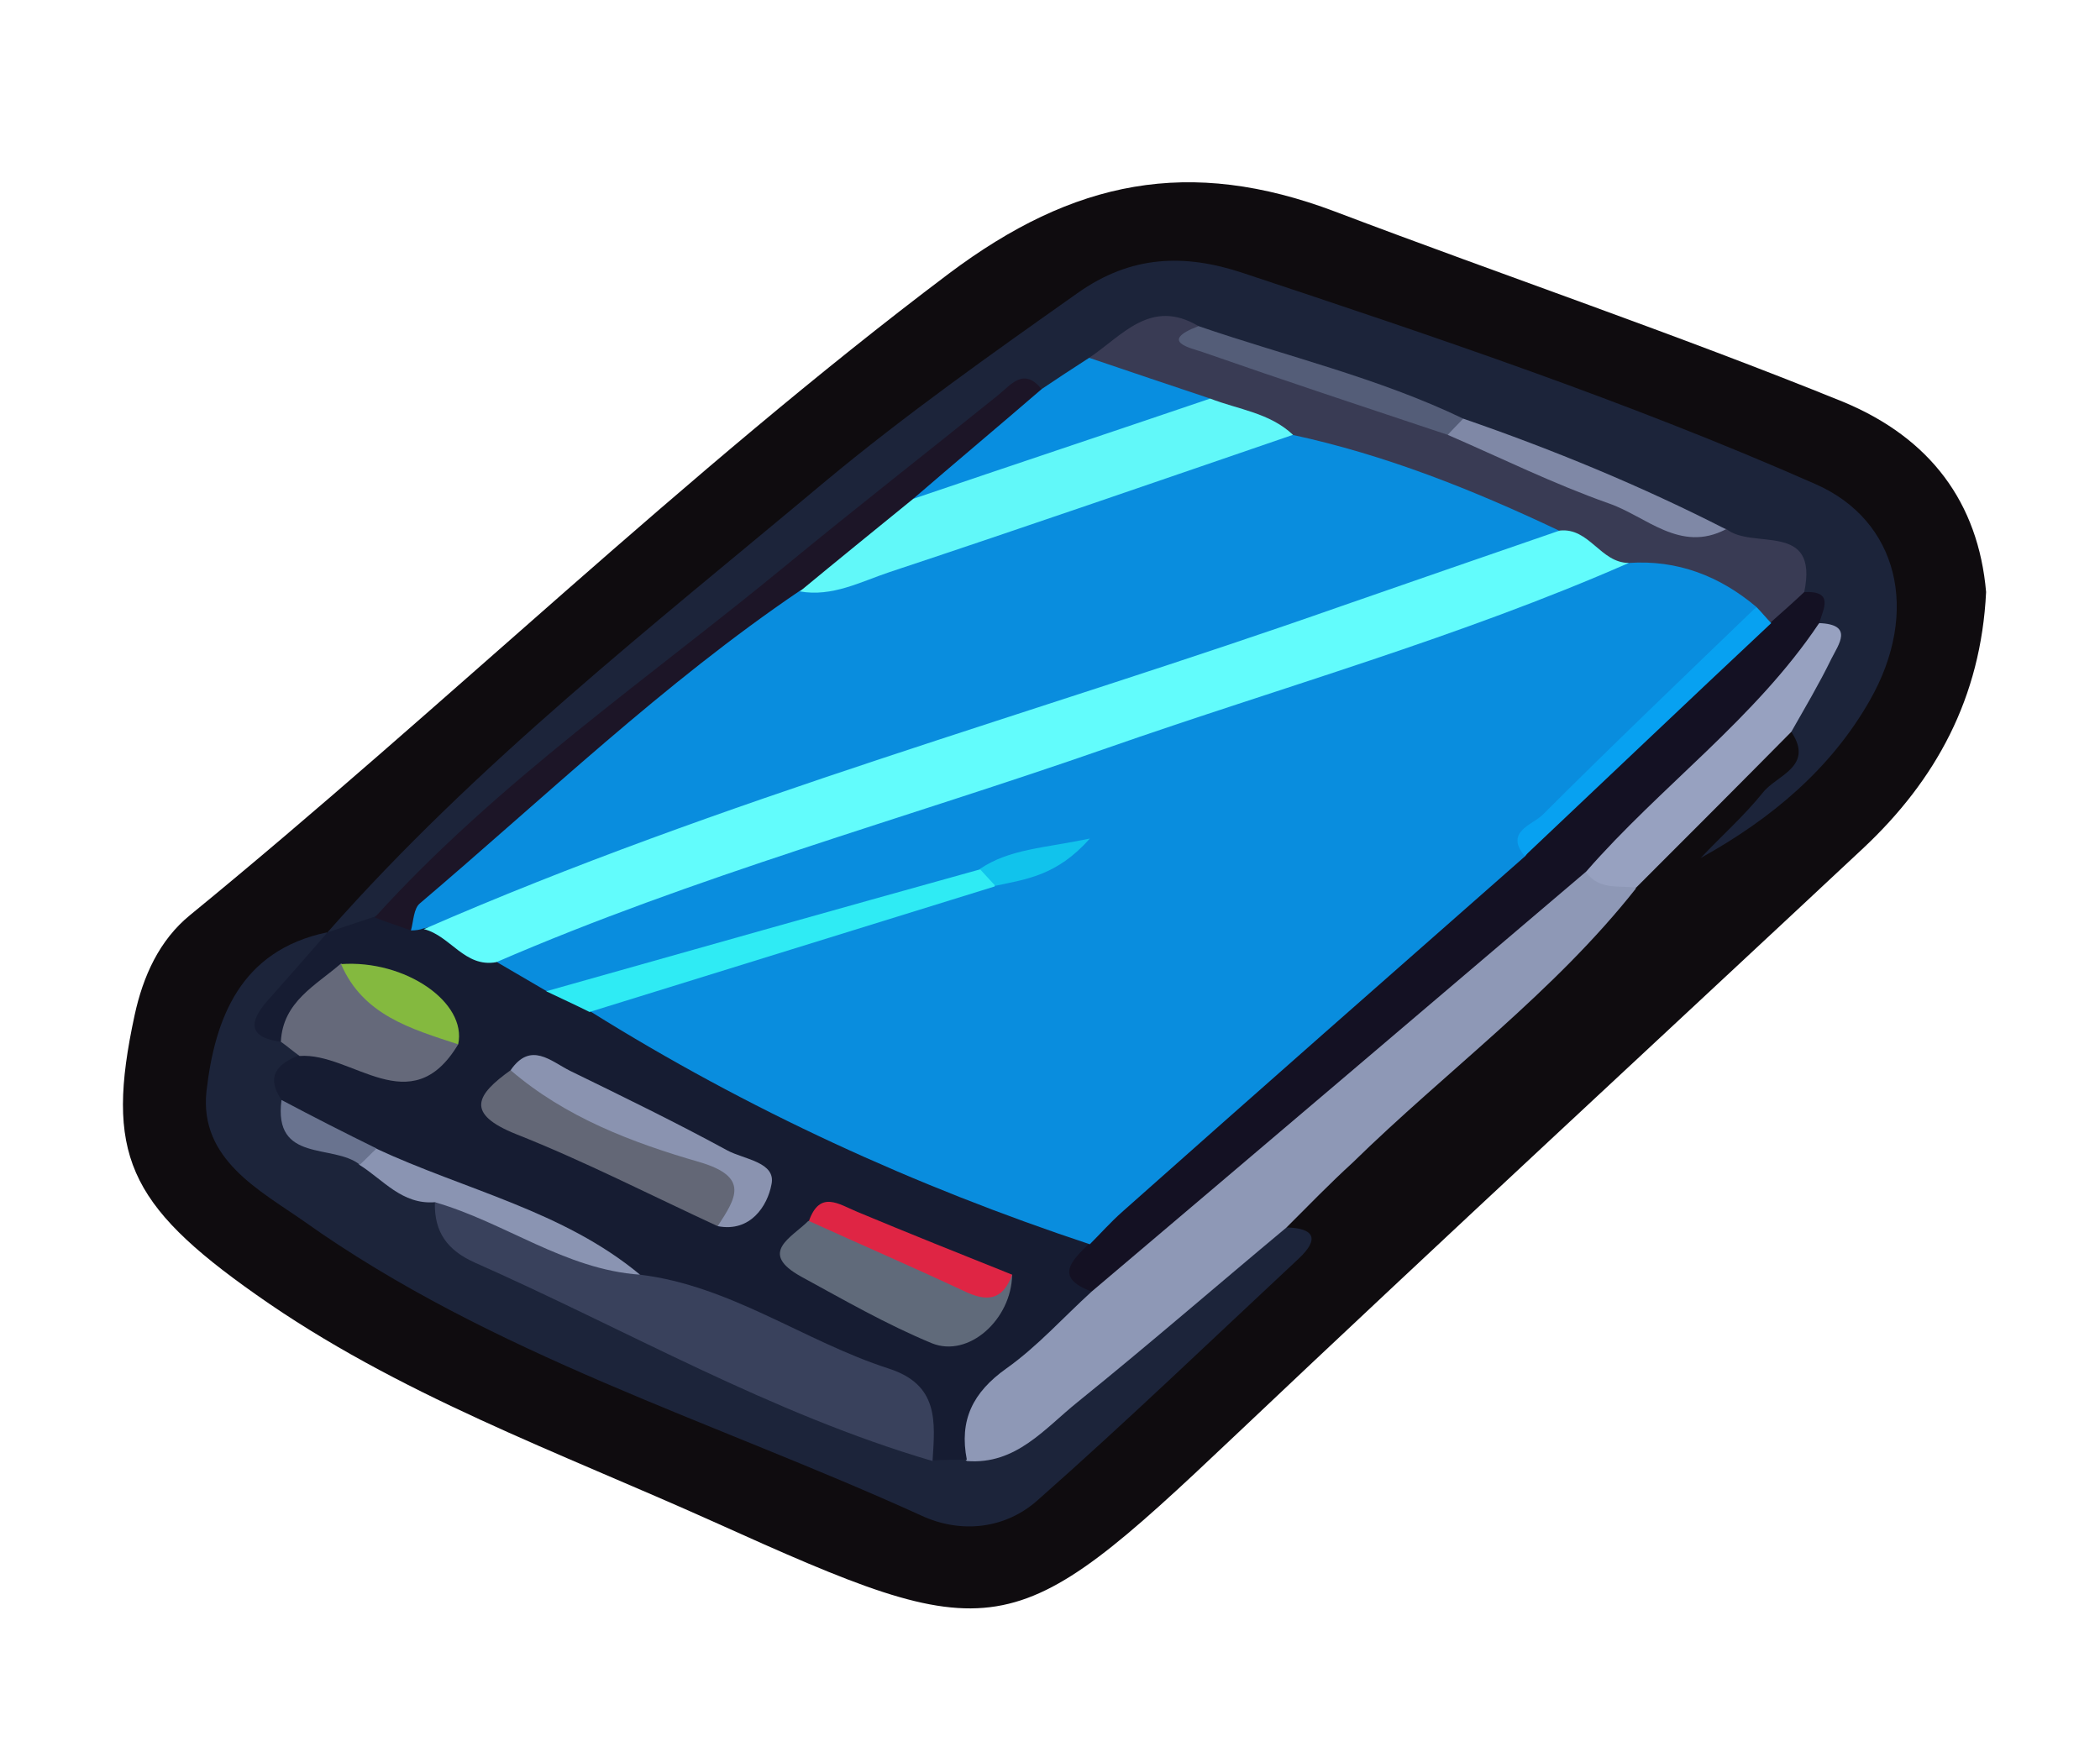 <?xml version="1.0" encoding="utf-8"?>
<!-- Generator: Adobe Illustrator 23.0.2, SVG Export Plug-In . SVG Version: 6.00 Build 0)  -->
<svg version="1.1" id="Camada_1" xmlns="http://www.w3.org/2000/svg" xmlns:xlink="http://www.w3.org/1999/xlink" x="0px" y="0px"
	 viewBox="0 0 32.45 27.16" style="enable-background:new 0 0 32.45 27.16;" xml:space="preserve">
<style type="text/css">
	.st0{fill:#0F0C0F;}
	.st1{fill:#1C243A;}
	.st2{fill:#8E98B6;}
	.st3{fill:#97A1C0;}
	.st4{fill:#161C32;}
	.st5{fill:#141123;}
	.st6{fill:#393B54;}
	.st7{fill:#1C1527;}
	.st8{fill:#088EE0;}
	.st9{fill:#545D78;}
	.st10{fill:#7F88A6;}
	.st11{fill:#39415C;}
	.st12{fill:#65697A;}
	.st13{fill:#8A94B2;}
	.st14{fill:#69738F;}
	.st15{fill:#098DDE;}
	.st16{fill:#62FCFC;}
	.st17{fill:#606A7A;}
	.st18{fill:#636776;}
	.st19{fill:#2FEBF4;}
	.st20{fill:#8A93B0;}
	.st21{fill:#DF2544;}
	.st22{fill:#84B93F;}
	.st23{fill:#07A1F1;}
	.st24{fill:#61F8F9;}
	.st25{fill:#11C3EC;}
</style>
<g>
	<path class="st0" d="M30.69,9.15c-0.08,1.64-0.78,2.91-1.9,3.96c-3.24,3.03-6.5,6.04-9.72,9.09c-3.45,3.27-3.67,3.29-8.04,1.32
		c-2.4-1.08-4.89-1.97-7.07-3.51c-1.99-1.4-2.34-2.19-1.88-4.32c0.13-0.6,0.38-1.16,0.86-1.55c3.96-3.24,7.62-6.82,11.72-9.91
		c1.93-1.45,3.72-1.81,5.97-0.96c2.61,0.99,5.26,1.89,7.85,2.94C29.83,6.77,30.57,7.77,30.69,9.15z"/>
	<path class="st1" d="M5.06,14.41c2.3-2.61,5.03-4.74,7.68-6.96c1.25-1.04,2.58-1.98,3.91-2.92c0.83-0.59,1.66-0.61,2.56-0.31
		c2.98,0.99,5.96,1.99,8.84,3.26c1.28,0.56,1.63,1.97,0.84,3.35c-0.6,1.05-1.51,1.82-2.61,2.43c0.32-0.34,0.67-0.65,0.96-1.01
		c0.21-0.27,0.8-0.4,0.44-0.94c-0.32-0.64,0.57-1.03,0.35-1.65c0.09-0.26,0.01-0.44-0.25-0.53c-0.27-0.52-0.82-0.57-1.29-0.75
		c-1.32-0.57-2.63-1.17-3.97-1.67c-1.28-0.54-2.65-0.85-3.93-1.38c-0.64-0.34-1.11,0.09-1.6,0.38c-0.27,0.19-0.52,0.4-0.86,0.47
		c-0.9,0.21-1.48,0.91-2.15,1.46c-2.69,2.19-5.48,4.25-8,6.63c-0.23,0.18-0.46,0.35-0.78,0.26C5.15,14.49,5.1,14.45,5.06,14.41z"/>
	<path class="st1" d="M19.88,18.97c0.42,0.01,0.52,0.17,0.19,0.48c-1.34,1.25-2.66,2.52-4.03,3.73c-0.5,0.45-1.19,0.53-1.81,0.24
		c-3.21-1.46-6.63-2.48-9.54-4.55c-0.67-0.47-1.61-0.95-1.5-2c0.13-1.14,0.53-2.18,1.86-2.46l0.01,0.01c0.27,0.67-0.8,0.84-0.56,1.5
		c0.09,0.12,0.16,0.25,0.15,0.41c-0.08,0.22-0.23,0.43-0.14,0.69c0.22,0.55,0.81,0.54,1.22,0.81c0.36,0.25,0.8,0.37,1.13,0.68
		c0.2,0.34,0.41,0.67,0.8,0.84c2.24,0.98,4.36,2.24,6.73,2.91c0.16,0.01,0.33,0.02,0.5,0.02c0.78-0.05,1.27-0.6,1.83-1.05
		C17.72,20.4,18.65,19.46,19.88,18.97z"/>
	<path class="st2" d="M19.88,18.97c-1.08,0.9-2.14,1.82-3.23,2.7c-0.51,0.41-0.95,0.97-1.71,0.91c-0.46-0.47-0.21-0.87,0.13-1.25
		c0.47-0.54,1.06-0.97,1.56-1.48c2.3-1.95,4.57-3.95,6.88-5.9c0.3-0.26,0.56-0.57,1-0.59c0.3,0.04,0.59,0.1,0.77,0.37
		c-1.27,1.61-2.93,2.82-4.38,4.24C20.55,18.29,20.22,18.63,19.88,18.97z"/>
	<path class="st3" d="M25.28,13.72c-0.27-0.04-0.57,0.04-0.77-0.24c-0.15-0.26-0.02-0.49,0.15-0.64c1.19-1.03,2.21-2.23,3.45-3.21
		c0.54,0.02,0.3,0.33,0.19,0.55c-0.19,0.39-0.41,0.76-0.62,1.13C26.88,12.12,26.08,12.92,25.28,13.72z"/>
	<path class="st4" d="M16.87,19.96c-0.44,0.4-0.84,0.85-1.32,1.19c-0.52,0.37-0.73,0.8-0.61,1.41c-0.18,0-0.35,0-0.53,0.01
		c-0.59-1.54-2.17-1.59-3.35-2.24c-0.38-0.21-0.85-0.23-1.23-0.45c-1.3-0.76-2.75-1.23-4.05-1.99C5.36,17.51,4.6,17.66,4.35,17
		c-0.25-0.37-0.06-0.56,0.27-0.69c0.33-0.3,0.68-0.13,1.02-0.04c0.41,0.1,0.79,0.12,1.08-0.25c-0.16-0.74-0.75-0.78-1.34-0.83
		c-0.42,0.22-0.65,0.66-1.05,0.91c-0.5-0.07-0.48-0.31-0.2-0.63c0.31-0.35,0.62-0.7,0.93-1.06c0.24-0.08,0.48-0.16,0.72-0.24
		c0.19-0.12,0.38-0.07,0.58-0.04c0.1,0.01,0.2,0.03,0.3,0.05c0.4,0.09,0.72,0.36,1.11,0.5c0.29,0.12,0.54,0.31,0.81,0.46
		c0.24,0.13,0.49,0.24,0.73,0.35c2.38,1.37,4.92,2.4,7.4,3.55C17.05,19.31,16.75,19.67,16.87,19.96z"/>
	<path class="st5" d="M16.87,19.96c-0.58-0.21-0.32-0.47-0.04-0.74c0.32-1.11,1.36-1.58,2.11-2.28c1.42-1.34,2.97-2.54,4.43-3.84
		c1.29-1.18,2.41-2.55,3.78-3.64c0.23-0.13,0.45-0.3,0.73-0.31c0.46-0.02,0.3,0.25,0.23,0.48c-0.99,1.48-2.45,2.52-3.6,3.84
		C21.96,15.64,19.42,17.8,16.87,19.96z"/>
	<path class="st6" d="M27.88,9.15c-0.17,0.16-0.35,0.32-0.52,0.47c-0.12-0.11-0.29-0.11-0.42-0.17c-0.57-0.27-1.17-0.46-1.8-0.54
		c-0.46-0.08-0.82-0.37-1.23-0.54c-1.3-0.5-2.59-1.01-3.93-1.42c-0.43-0.17-0.88-0.31-1.3-0.49c-0.6-0.34-1.39-0.3-1.85-0.93
		c0.51-0.34,0.95-0.93,1.69-0.49c1.19,0.82,2.65,0.95,3.93,1.51c1.43,0.49,2.7,1.37,4.22,1.62C27.07,8.51,28.11,8.04,27.88,9.15z"/>
	<path class="st7" d="M6.35,14.38c-0.19-0.07-0.38-0.13-0.56-0.2c1.9-2.1,4.23-3.69,6.39-5.47c1.07-0.88,2.16-1.73,3.24-2.6
		c0.21-0.17,0.4-0.44,0.68-0.09c-0.17,1.01-1.27,1.12-1.76,1.82c-0.59,0.5-1.22,0.94-1.78,1.47c-1.78,1.23-3.34,2.72-4.99,4.12
		C7.17,13.75,6.77,14.08,6.35,14.38z"/>
	<path class="st8" d="M14.11,7.71c0.66-0.57,1.33-1.13,1.99-1.7c0.24-0.16,0.48-0.32,0.73-0.48c0.62,0.21,1.24,0.42,1.87,0.63
		C17.33,7.14,15.86,7.84,14.11,7.71z"/>
	<path class="st9" d="M22.37,6.72c-1.26-0.42-2.53-0.84-3.79-1.28c-0.17-0.06-0.69-0.16-0.06-0.4c1.37,0.47,2.78,0.8,4.09,1.43
		C22.6,6.62,22.45,6.64,22.37,6.72z"/>
	<path class="st10" d="M22.37,6.72c0.08-0.08,0.16-0.17,0.24-0.25c1.39,0.48,2.75,1.04,4.06,1.71c-0.71,0.37-1.23-0.2-1.81-0.4
		C24.01,7.48,23.2,7.08,22.37,6.72z"/>
	<path class="st11" d="M9.89,19.7c1.4,0.17,2.54,1.03,3.84,1.45c0.78,0.25,0.72,0.82,0.68,1.43c-2.49-0.73-4.73-2.03-7.08-3.07
		c-0.42-0.19-0.62-0.47-0.61-0.92C7.92,18.57,8.82,19.38,9.89,19.7z"/>
	<path class="st12" d="M7.08,16.14c-0.73,1.22-1.64,0.12-2.45,0.18c-0.1-0.07-0.19-0.15-0.29-0.22c0.03-0.62,0.54-0.87,0.93-1.21
		C5.88,15.29,6.58,15.56,7.08,16.14z"/>
	<path class="st13" d="M9.89,19.7c-1.16-0.08-2.09-0.81-3.17-1.12c-0.51,0.04-0.8-0.35-1.17-0.58c-0.05-0.22,0-0.35,0.26-0.25
		C7.18,18.39,8.7,18.71,9.89,19.7z"/>
	<path class="st14" d="M5.82,17.75C5.73,17.83,5.65,17.92,5.56,18c-0.41-0.33-1.34-0.02-1.21-1C4.84,17.26,5.33,17.51,5.82,17.75z"
		/>
	<path class="st15" d="M25.17,8.7c0.75-0.05,1.4,0.2,1.97,0.68c-1.03,1.43-2.55,2.42-3.57,3.85c-2.08,1.83-4.16,3.66-6.23,5.5
		c-0.18,0.16-0.33,0.33-0.5,0.5c-2.71-0.9-5.29-2.08-7.72-3.6c0.31-0.57,0.91-0.58,1.42-0.72c1.57-0.42,3.12-0.87,4.66-1.36
		c0.37-0.12,0.77-0.15,1.18-0.37c-0.48,0.21-0.94,0.27-1.38,0.41c-1.84,0.67-3.76,1.04-5.61,1.67c-0.32,0.11-0.63,0.04-0.94,0.06
		c-0.26-0.15-0.51-0.3-0.77-0.45c0.35-0.81,1.18-0.87,1.86-1.1c4.03-1.37,8.08-2.71,12.12-4.06C22.81,9.33,23.9,8.7,25.17,8.7z"/>
	<path class="st15" d="M6.35,14.38c0.04-0.14,0.04-0.34,0.14-0.42c1.93-1.64,3.76-3.4,5.87-4.83c1.93-0.94,4.01-1.47,6-2.24
		c0.51-0.2,1.05-0.32,1.61-0.17c1.44,0.31,2.79,0.85,4.12,1.48c-0.13,0.59-0.68,0.63-1.11,0.77c-5.12,1.67-10.24,3.3-15.27,5.21
		c-0.39,0.15-0.79,0.08-1.17,0.17C6.49,14.37,6.42,14.38,6.35,14.38z"/>
	<path class="st16" d="M6.55,14.36c4.6-2.01,9.45-3.33,14.17-4.99c1.12-0.39,2.25-0.78,3.38-1.17c0.46-0.05,0.63,0.5,1.07,0.5
		c-2.62,1.15-5.37,1.92-8.06,2.86c-3.15,1.1-6.37,1.98-9.44,3.31C7.18,14.96,6.96,14.46,6.55,14.36z"/>
	<path class="st17" d="M15.64,19.7c-0.01,0.69-0.67,1.29-1.24,1.06c-0.7-0.29-1.36-0.67-2.02-1.03c-0.67-0.37-0.15-0.6,0.11-0.86
		c0.73-0.06,1.3,0.41,1.95,0.61C14.84,19.61,15.19,19.91,15.64,19.7z"/>
	<path class="st18" d="M11.09,18.95c-1.04-0.48-2.05-1-3.11-1.42c-0.8-0.32-0.62-0.61-0.09-0.99c1.19,0.25,2.17,0.97,3.29,1.4
		C11.94,18.24,11.56,18.65,11.09,18.95z"/>
	<path class="st19" d="M8.44,15.32c2.23-0.63,4.46-1.26,6.69-1.88c0.25-0.07,0.31,0.03,0.24,0.26c-2.09,0.65-4.17,1.29-6.26,1.94
		C8.89,15.53,8.67,15.43,8.44,15.32z"/>
	<path class="st20" d="M11.09,18.95c0.28-0.43,0.5-0.76-0.28-0.99c-1.04-0.3-2.07-0.69-2.92-1.42c0.31-0.45,0.62-0.14,0.92,0.01
		c0.82,0.4,1.64,0.8,2.43,1.23c0.26,0.14,0.76,0.18,0.68,0.53C11.86,18.63,11.6,19.05,11.09,18.95z"/>
	<path class="st21" d="M15.64,19.7c-0.15,0.41-0.4,0.42-0.75,0.25c-0.79-0.37-1.6-0.72-2.39-1.08c0.17-0.48,0.46-0.26,0.75-0.14
		C14.04,19.06,14.84,19.38,15.64,19.7z"/>
	<path class="st22" d="M7.08,16.14c-0.73-0.24-1.47-0.45-1.81-1.24C6.26,14.83,7.22,15.49,7.08,16.14z"/>
	<path class="st23" d="M23.56,13.23c-0.31-0.37,0.11-0.48,0.27-0.63c1.09-1.09,2.2-2.15,3.31-3.22c0.08,0.08,0.15,0.17,0.23,0.25
		C26.09,10.83,24.83,12.03,23.56,13.23z"/>
	<path class="st24" d="M19.98,6.72c-2.07,0.71-4.15,1.43-6.23,2.12c-0.45,0.15-0.89,0.39-1.39,0.3c0.58-0.48,1.16-0.95,1.75-1.43
		c1.53-0.52,3.06-1.03,4.59-1.55C19.14,6.33,19.62,6.38,19.98,6.72z"/>
	<path class="st25" d="M15.38,13.69c-0.08-0.09-0.16-0.17-0.24-0.26c0.46-0.31,0.98-0.32,1.7-0.47
		C16.33,13.54,15.84,13.59,15.38,13.69z"/>
</g>
</svg>
